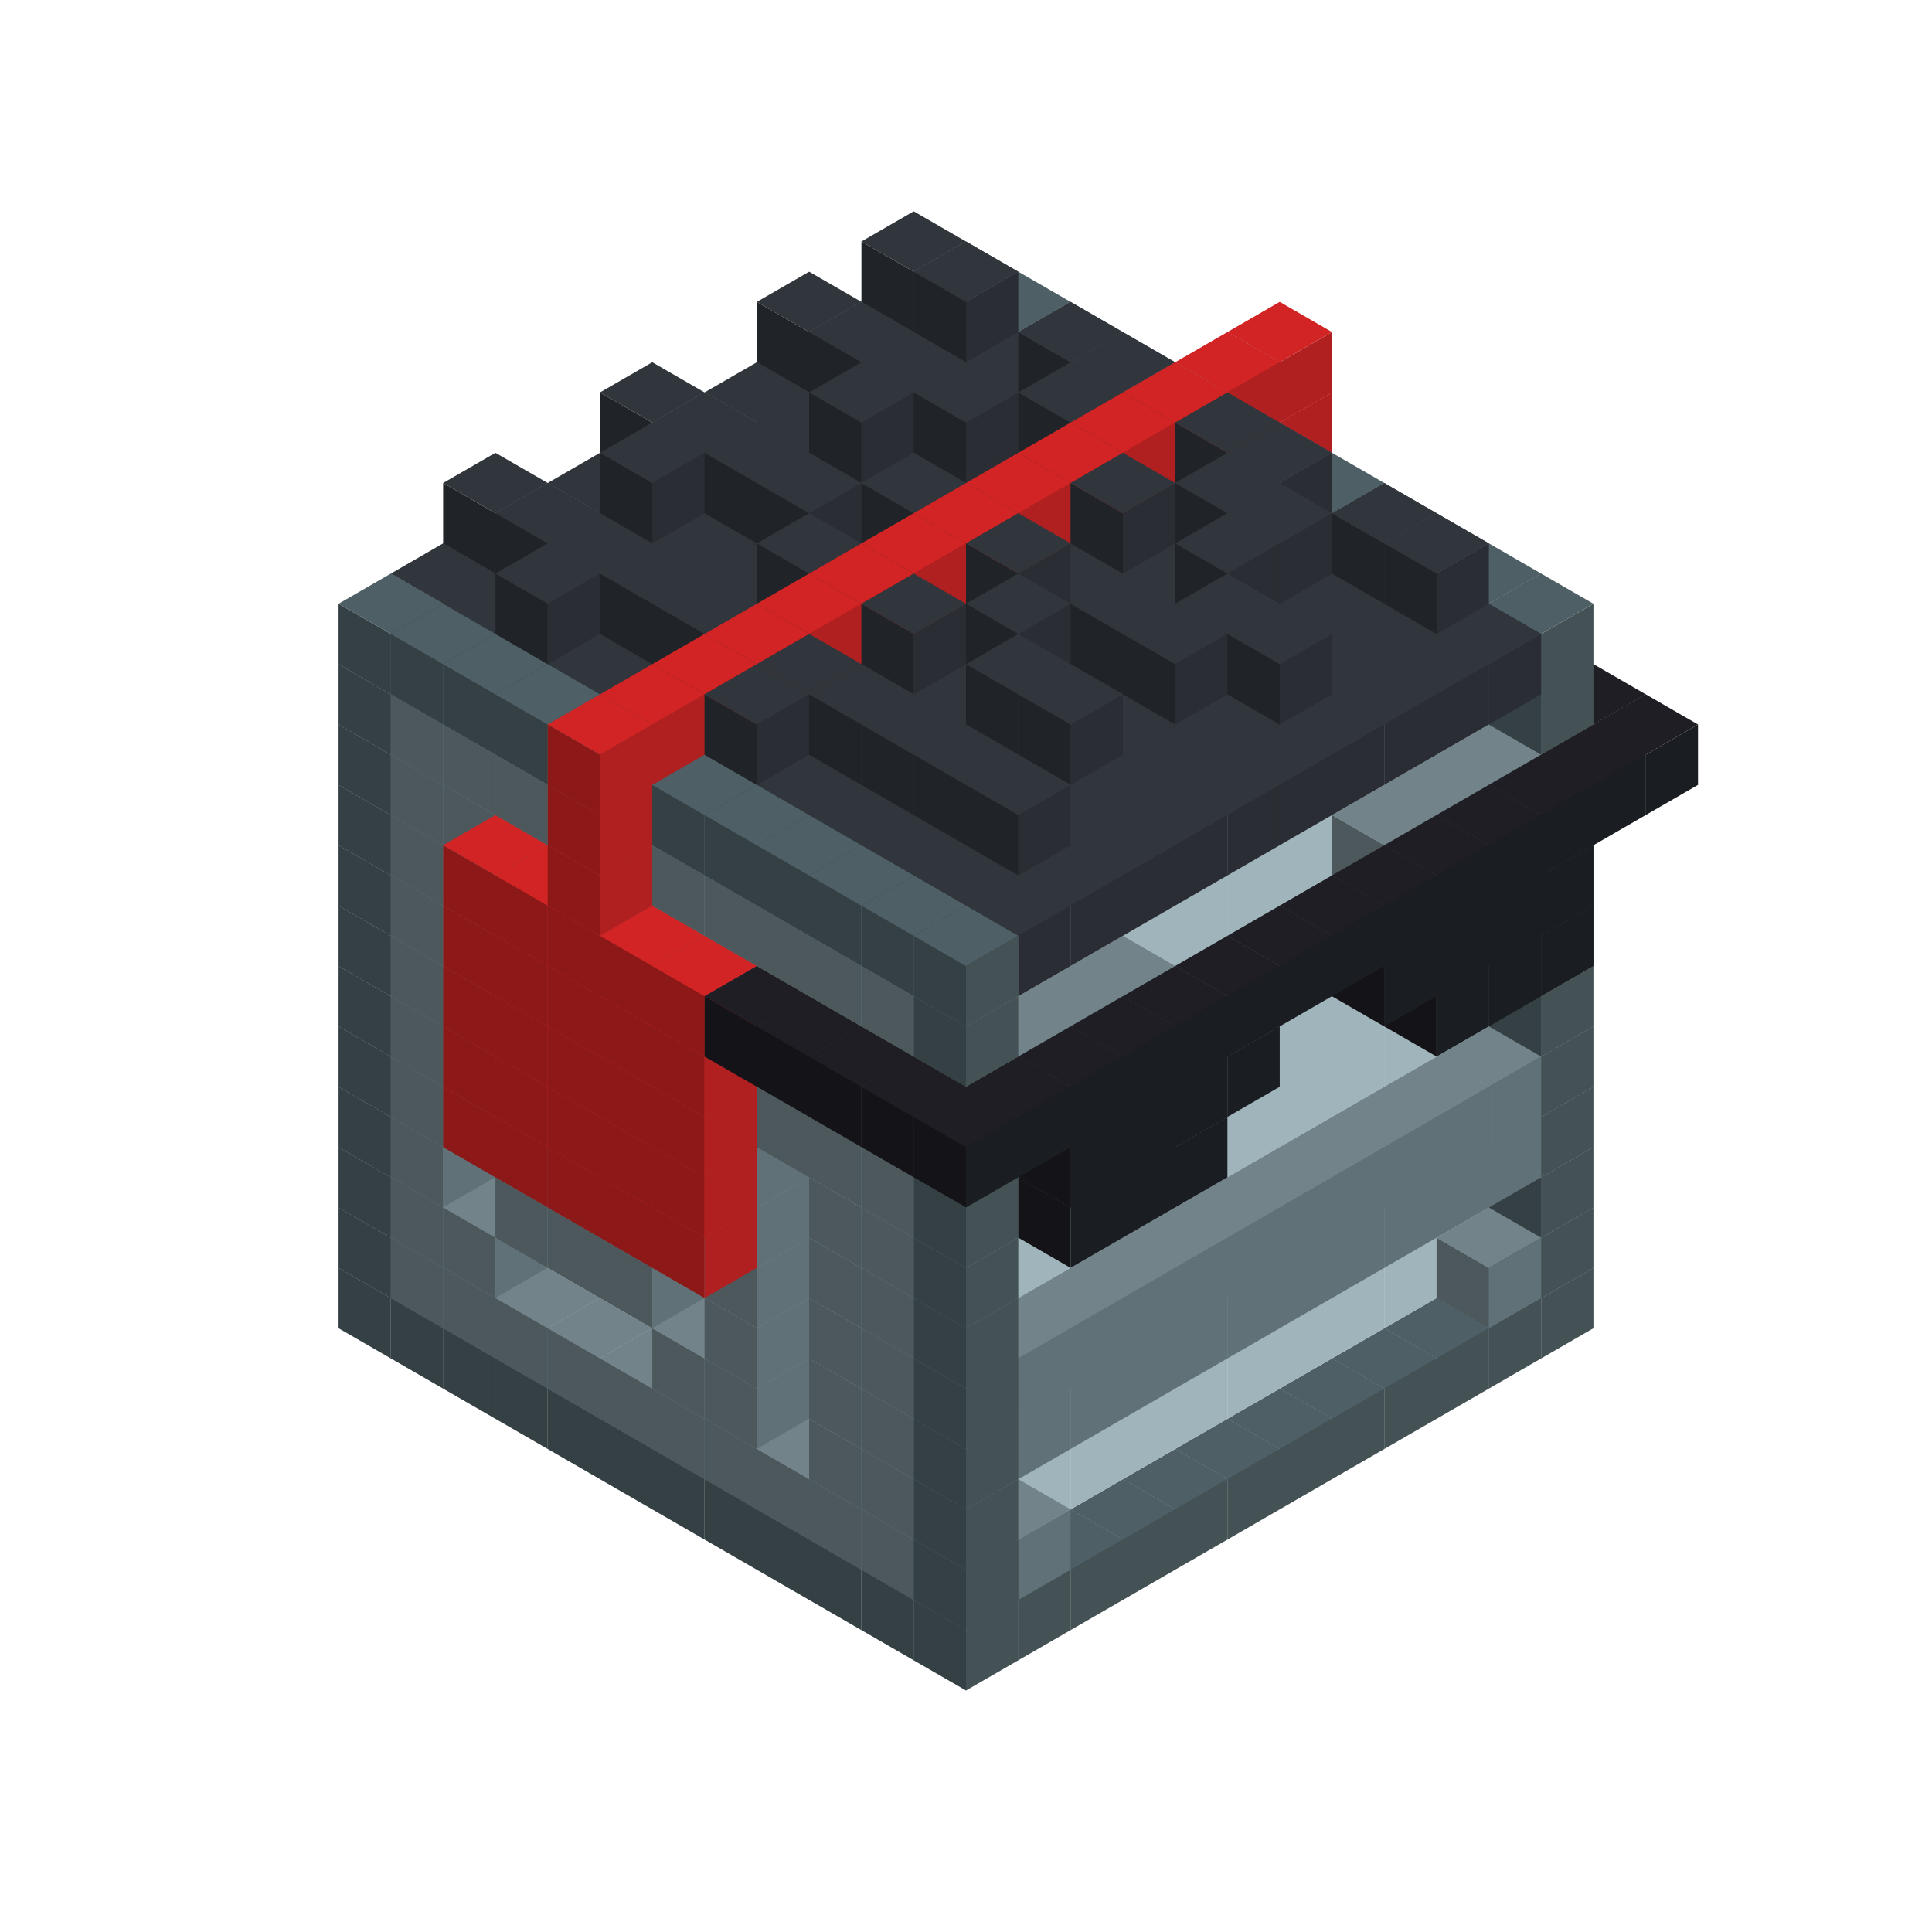 
<svg width='600' height='600' viewBox='4436371 5550000 3200000 3200000' xmlns='http://www.w3.org/2000/svg' xmlns:xlink='http://www.w3.org/1999/xlink'>
<use xlink:href='#v-0x00000091-4' transform='translate(983738,3600000)'/>
<use xlink:href='#v-0x00000091-4' transform='translate(1070341,3650000)'/>
<use xlink:href='#v-0x00000091-4' transform='translate(1156944,3700000)'/>
<use xlink:href='#v-0x00000091-4' transform='translate(1243547,3750000)'/>
<use xlink:href='#v-0x00000091-4' transform='translate(1330150,3800000)'/>
<use xlink:href='#v-0x00000091-4' transform='translate(1416753,3850000)'/>
<use xlink:href='#v-0x00000091-4' transform='translate(1503356,3900000)'/>
<use xlink:href='#v-0x00000091-4' transform='translate(1589959,3950000)'/>
<use xlink:href='#v-0x00000091-4' transform='translate(1676562,4000000)'/>
<use xlink:href='#v-0x00000091-4' transform='translate(1763165,4050000)'/>
<use xlink:href='#v-0x00000091-4' transform='translate(1849768,4100000)'/>
<use xlink:href='#v-0x00000091-4' transform='translate(2889004,3600000)'/>
<use xlink:href='#v-0x00000091-4' transform='translate(2802401,3650000)'/>
<use xlink:href='#v-0x00000091-4' transform='translate(2715798,3700000)'/>
<use xlink:href='#v-0x00000091-4' transform='translate(2629195,3750000)'/>
<use xlink:href='#v-0x00000091-4' transform='translate(2542592,3800000)'/>
<use xlink:href='#v-0x00000091-4' transform='translate(2455989,3850000)'/>
<use xlink:href='#v-0x00000091-4' transform='translate(2369386,3900000)'/>
<use xlink:href='#v-0x00000091-4' transform='translate(2282783,3950000)'/>
<use xlink:href='#v-0x00000091-4' transform='translate(2196180,4000000)'/>
<use xlink:href='#v-0x00000091-4' transform='translate(2109577,4050000)'/>
<use xlink:href='#v-0x00000091-4' transform='translate(2022974,4100000)'/>
<use xlink:href='#v-0x00000091-4' transform='translate(1936371,4150000)'/>
<use xlink:href='#v-0x00000091-4' transform='translate(983738,3500000)'/>
<use xlink:href='#v-0x00000091-1' transform='translate(1070341,3550000)'/>
<use xlink:href='#v-0x00000091-1' transform='translate(1156944,3600000)'/>
<use xlink:href='#v-0x00000091-1' transform='translate(1243547,3650000)'/>
<use xlink:href='#v-0x00000091-1' transform='translate(1330150,3700000)'/>
<use xlink:href='#v-0x00000091-1' transform='translate(1416753,3750000)'/>
<use xlink:href='#v-0x00000091-1' transform='translate(1503356,3800000)'/>
<use xlink:href='#v-0x00000091-1' transform='translate(1589959,3850000)'/>
<use xlink:href='#v-0x00000091-1' transform='translate(1676562,3900000)'/>
<use xlink:href='#v-0x00000091-1' transform='translate(1763165,3950000)'/>
<use xlink:href='#v-0x00000091-2' transform='translate(2715798,3500000)'/>
<use xlink:href='#v-0x00000091-2' transform='translate(2629195,3550000)'/>
<use xlink:href='#v-0x00000091-2' transform='translate(2542592,3600000)'/>
<use xlink:href='#v-0x00000091-2' transform='translate(2455989,3650000)'/>
<use xlink:href='#v-0x00000091-2' transform='translate(2369386,3700000)'/>
<use xlink:href='#v-0x00000091-2' transform='translate(2282783,3750000)'/>
<use xlink:href='#v-0x00000091-2' transform='translate(2196180,3800000)'/>
<use xlink:href='#v-0x00000091-2' transform='translate(2109577,3850000)'/>
<use xlink:href='#v-0x00000091-2' transform='translate(2022974,3900000)'/>
<use xlink:href='#v-0x00000091-2' transform='translate(1936371,3950000)'/>
<use xlink:href='#v-0x00000091-1' transform='translate(1849768,4000000)'/>
<use xlink:href='#v-0x00000091-4' transform='translate(2889004,3500000)'/>
<use xlink:href='#v-0x00000091-1' transform='translate(2802401,3550000)'/>
<use xlink:href='#v-0x00000091-1' transform='translate(2022974,4000000)'/>
<use xlink:href='#v-0x00000091-4' transform='translate(1936371,4050000)'/>
<use xlink:href='#v-0x00000091-4' transform='translate(983738,3400000)'/>
<use xlink:href='#v-0x00000091-1' transform='translate(1070341,3450000)'/>
<use xlink:href='#v-0x00000091-2' transform='translate(1243547,3450000)'/>
<use xlink:href='#v-0x00000091-1' transform='translate(1156944,3500000)'/>
<use xlink:href='#v-0x00000091-2' transform='translate(1330150,3500000)'/>
<use xlink:href='#v-0x00000091-2' transform='translate(1416753,3550000)'/>
<use xlink:href='#v-0x00000091-2' transform='translate(1503356,3600000)'/>
<use xlink:href='#v-0x00000091-2' transform='translate(1589959,3650000)'/>
<use xlink:href='#v-0x00000091-1' transform='translate(1503356,3700000)'/>
<use xlink:href='#v-0x00000091-2' transform='translate(1676562,3700000)'/>
<use xlink:href='#v-0x00000091-1' transform='translate(1589959,3750000)'/>
<use xlink:href='#v-0x00000091-2' transform='translate(1763165,3750000)'/>
<use xlink:href='#v-0x00000091-2' transform='translate(1849768,3800000)'/>
<use xlink:href='#v-0x00000091-1' transform='translate(1763165,3850000)'/>
<use xlink:href='#v-0x00000091-2' transform='translate(2715798,3400000)'/>
<use xlink:href='#v-0x00000091-2' transform='translate(2629195,3450000)'/>
<use xlink:href='#v-0x00000091-2' transform='translate(2542592,3500000)'/>
<use xlink:href='#v-0x00000091-2' transform='translate(2455989,3550000)'/>
<use xlink:href='#v-0x00000091-2' transform='translate(2369386,3600000)'/>
<use xlink:href='#v-0x00000091-2' transform='translate(2282783,3650000)'/>
<use xlink:href='#v-0x00000091-2' transform='translate(2196180,3700000)'/>
<use xlink:href='#v-0x00000091-2' transform='translate(2109577,3750000)'/>
<use xlink:href='#v-0x00000091-2' transform='translate(2022974,3800000)'/>
<use xlink:href='#v-0x00000091-2' transform='translate(1936371,3850000)'/>
<use xlink:href='#v-0x00000091-1' transform='translate(1849768,3900000)'/>
<use xlink:href='#v-0x00000091-4' transform='translate(2889004,3400000)'/>
<use xlink:href='#v-0x00000091-4' transform='translate(1936371,3950000)'/>
<use xlink:href='#v-0x00000091-4' transform='translate(983738,3300000)'/>
<use xlink:href='#v-0x00000091-1' transform='translate(1070341,3350000)'/>
<use xlink:href='#v-0x00000091-2' transform='translate(1243547,3350000)'/>
<use xlink:href='#v-0x00000091-2' transform='translate(1330150,3400000)'/>
<use xlink:href='#v-0x00000091-1' transform='translate(1243547,3450000)'/>
<use xlink:href='#v-0x00000091-2' transform='translate(1416753,3450000)'/>
<use xlink:href='#v-0x00000091-1' transform='translate(1330150,3500000)'/>
<use xlink:href='#v-0x00000091-2' transform='translate(1503356,3500000)'/>
<use xlink:href='#v-0x00000091-1' transform='translate(1416753,3550000)'/>
<use xlink:href='#v-0x00000091-2' transform='translate(1589959,3550000)'/>
<use xlink:href='#v-0x00000091-2' transform='translate(1676562,3600000)'/>
<use xlink:href='#v-0x00000091-1' transform='translate(1589959,3650000)'/>
<use xlink:href='#v-0x00000091-2' transform='translate(1763165,3650000)'/>
<use xlink:href='#v-0x00000091-2' transform='translate(1849768,3700000)'/>
<use xlink:href='#v-0x00000091-1' transform='translate(1763165,3750000)'/>
<use xlink:href='#v-0x00000091-2' transform='translate(2715798,3300000)'/>
<use xlink:href='#v-0x00000091-2' transform='translate(2629195,3350000)'/>
<use xlink:href='#v-0x00000091-2' transform='translate(2542592,3400000)'/>
<use xlink:href='#v-0x00000091-2' transform='translate(2455989,3450000)'/>
<use xlink:href='#v-0x00000091-2' transform='translate(2369386,3500000)'/>
<use xlink:href='#v-0x00000091-2' transform='translate(2282783,3550000)'/>
<use xlink:href='#v-0x00000091-2' transform='translate(2196180,3600000)'/>
<use xlink:href='#v-0x00000091-2' transform='translate(2109577,3650000)'/>
<use xlink:href='#v-0x00000091-2' transform='translate(2022974,3700000)'/>
<use xlink:href='#v-0x00000091-2' transform='translate(1936371,3750000)'/>
<use xlink:href='#v-0x00000091-1' transform='translate(1849768,3800000)'/>
<use xlink:href='#v-0x00000091-4' transform='translate(2889004,3300000)'/>
<use xlink:href='#v-0x00000091-1' transform='translate(2802401,3350000)'/>
<use xlink:href='#v-0x00000091-1' transform='translate(2715798,3400000)'/>
<use xlink:href='#v-0x00000091-1' transform='translate(2629195,3450000)'/>
<use xlink:href='#v-0x00000091-1' transform='translate(2542592,3500000)'/>
<use xlink:href='#v-0x00000091-1' transform='translate(2455989,3550000)'/>
<use xlink:href='#v-0x00000091-1' transform='translate(2369386,3600000)'/>
<use xlink:href='#v-0x00000091-1' transform='translate(2282783,3650000)'/>
<use xlink:href='#v-0x00000091-1' transform='translate(2196180,3700000)'/>
<use xlink:href='#v-0x00000091-1' transform='translate(2109577,3750000)'/>
<use xlink:href='#v-0x00000091-1' transform='translate(2022974,3800000)'/>
<use xlink:href='#v-0x00000091-4' transform='translate(1936371,3850000)'/>
<use xlink:href='#v-0x00000091-4' transform='translate(983738,3200000)'/>
<use xlink:href='#v-0x00000091-1' transform='translate(1070341,3250000)'/>
<use xlink:href='#v-0x00000091-2' transform='translate(1243547,3250000)'/>
<use xlink:href='#v-0x00000091-1' transform='translate(1156944,3300000)'/>
<use xlink:href='#v-0x00000091-2' transform='translate(1330150,3300000)'/>
<use xlink:href='#v-0x00000091-1' transform='translate(1243547,3350000)'/>
<use xlink:href='#v-0x00000091-2' transform='translate(1416753,3350000)'/>
<use xlink:href='#v-0x00000091-1' transform='translate(1330150,3400000)'/>
<use xlink:href='#v-0x00000091-2' transform='translate(1503356,3400000)'/>
<use xlink:href='#v-0x00000091-1' transform='translate(1416753,3450000)'/>
<use xlink:href='#v-0x00000091-2' transform='translate(1589959,3450000)'/>
<use xlink:href='#v-0x00000091-2' transform='translate(1676562,3500000)'/>
<use xlink:href='#v-0x00000091-1' transform='translate(1589959,3550000)'/>
<use xlink:href='#v-0x00000091-2' transform='translate(1763165,3550000)'/>
<use xlink:href='#v-0x00000091-2' transform='translate(1849768,3600000)'/>
<use xlink:href='#v-0x00000091-1' transform='translate(1763165,3650000)'/>
<use xlink:href='#v-0x00000091-2' transform='translate(2715798,3200000)'/>
<use xlink:href='#v-0x00000091-2' transform='translate(2629195,3250000)'/>
<use xlink:href='#v-0x00000091-2' transform='translate(2542592,3300000)'/>
<use xlink:href='#v-0x00000091-2' transform='translate(2455989,3350000)'/>
<use xlink:href='#v-0x00000091-2' transform='translate(2369386,3400000)'/>
<use xlink:href='#v-0x00000091-2' transform='translate(2282783,3450000)'/>
<use xlink:href='#v-0x00000091-2' transform='translate(2196180,3500000)'/>
<use xlink:href='#v-0x00000091-2' transform='translate(2109577,3550000)'/>
<use xlink:href='#v-0x00000091-2' transform='translate(2022974,3600000)'/>
<use xlink:href='#v-0x00000091-2' transform='translate(1936371,3650000)'/>
<use xlink:href='#v-0x00000091-1' transform='translate(1849768,3700000)'/>
<use xlink:href='#v-0x00000091-4' transform='translate(2889004,3200000)'/>
<use xlink:href='#v-0x00000091-1' transform='translate(2802401,3250000)'/>
<use xlink:href='#v-0x00000091-1' transform='translate(2715798,3300000)'/>
<use xlink:href='#v-0x00000091-1' transform='translate(2629195,3350000)'/>
<use xlink:href='#v-0x00000091-1' transform='translate(2542592,3400000)'/>
<use xlink:href='#v-0x00000091-1' transform='translate(2455989,3450000)'/>
<use xlink:href='#v-0x00000091-1' transform='translate(2369386,3500000)'/>
<use xlink:href='#v-0x00000091-1' transform='translate(2282783,3550000)'/>
<use xlink:href='#v-0x00000091-1' transform='translate(2196180,3600000)'/>
<use xlink:href='#v-0x00000091-1' transform='translate(2109577,3650000)'/>
<use xlink:href='#v-0x00000091-1' transform='translate(2022974,3700000)'/>
<use xlink:href='#v-0x00000091-4' transform='translate(1936371,3750000)'/>
<use xlink:href='#v-0x00000091-4' transform='translate(983738,3100000)'/>
<use xlink:href='#v-0x00000091-1' transform='translate(1070341,3150000)'/>
<use xlink:href='#v-0x00000091-2' transform='translate(1243547,3150000)'/>
<use xlink:href='#v-0x00000091-1' transform='translate(1156944,3200000)'/>
<use xlink:href='#v-0x00000091-7' transform='translate(2282783,2650000)'/>
<use xlink:href='#v-0x00000091-2' transform='translate(1330150,3200000)'/>
<use xlink:href='#v-0x00000091-1' transform='translate(1243547,3250000)'/>
<use xlink:href='#v-0x00000091-7' transform='translate(1156944,3300000)'/>
<use xlink:href='#v-0x00000091-7' transform='translate(2369386,2700000)'/>
<use xlink:href='#v-0x00000091-2' transform='translate(1416753,3250000)'/>
<use xlink:href='#v-0x00000091-7' transform='translate(1243547,3350000)'/>
<use xlink:href='#v-0x00000091-7' transform='translate(2455989,2750000)'/>
<use xlink:href='#v-0x00000091-2' transform='translate(1503356,3300000)'/>
<use xlink:href='#v-0x00000091-7' transform='translate(1330150,3400000)'/>
<use xlink:href='#v-0x00000091-7' transform='translate(2542592,2800000)'/>
<use xlink:href='#v-0x00000091-2' transform='translate(1589959,3350000)'/>
<use xlink:href='#v-0x00000091-1' transform='translate(1503356,3400000)'/>
<use xlink:href='#v-0x00000091-7' transform='translate(1416753,3450000)'/>
<use xlink:href='#v-0x00000091-7' transform='translate(2629195,2850000)'/>
<use xlink:href='#v-0x00000091-2' transform='translate(1676562,3400000)'/>
<use xlink:href='#v-0x00000091-1' transform='translate(1589959,3450000)'/>
<use xlink:href='#v-0x00000091-7' transform='translate(1503356,3500000)'/>
<use xlink:href='#v-0x00000091-2' transform='translate(1763165,3450000)'/>
<use xlink:href='#v-0x00000091-2' transform='translate(1849768,3500000)'/>
<use xlink:href='#v-0x00000091-1' transform='translate(1763165,3550000)'/>
<use xlink:href='#v-0x00000091-2' transform='translate(2715798,3100000)'/>
<use xlink:href='#v-0x00000091-2' transform='translate(2629195,3150000)'/>
<use xlink:href='#v-0x00000091-2' transform='translate(2542592,3200000)'/>
<use xlink:href='#v-0x00000091-2' transform='translate(2455989,3250000)'/>
<use xlink:href='#v-0x00000091-2' transform='translate(2369386,3300000)'/>
<use xlink:href='#v-0x00000091-2' transform='translate(2282783,3350000)'/>
<use xlink:href='#v-0x00000091-2' transform='translate(2196180,3400000)'/>
<use xlink:href='#v-0x00000091-2' transform='translate(2109577,3450000)'/>
<use xlink:href='#v-0x00000091-2' transform='translate(2022974,3500000)'/>
<use xlink:href='#v-0x00000091-2' transform='translate(1936371,3550000)'/>
<use xlink:href='#v-0x00000091-1' transform='translate(1849768,3600000)'/>
<use xlink:href='#v-0x00000091-4' transform='translate(2889004,3100000)'/>
<use xlink:href='#v-0x00000091-4' transform='translate(1936371,3650000)'/>
<use xlink:href='#v-0x00000091-4' transform='translate(983738,3000000)'/>
<use xlink:href='#v-0x00000091-1' transform='translate(1070341,3050000)'/>
<use xlink:href='#v-0x00000091-2' transform='translate(1243547,3050000)'/>
<use xlink:href='#v-0x00000091-1' transform='translate(1156944,3100000)'/>
<use xlink:href='#v-0x00000091-7' transform='translate(2282783,2550000)'/>
<use xlink:href='#v-0x00000091-2' transform='translate(1330150,3100000)'/>
<use xlink:href='#v-0x00000091-7' transform='translate(1156944,3200000)'/>
<use xlink:href='#v-0x00000091-7' transform='translate(2369386,2600000)'/>
<use xlink:href='#v-0x00000091-2' transform='translate(1416753,3150000)'/>
<use xlink:href='#v-0x00000091-7' transform='translate(1243547,3250000)'/>
<use xlink:href='#v-0x00000091-7' transform='translate(2455989,2650000)'/>
<use xlink:href='#v-0x00000091-2' transform='translate(1503356,3200000)'/>
<use xlink:href='#v-0x00000091-1' transform='translate(1416753,3250000)'/>
<use xlink:href='#v-0x00000091-7' transform='translate(1330150,3300000)'/>
<use xlink:href='#v-0x00000091-7' transform='translate(2542592,2700000)'/>
<use xlink:href='#v-0x00000091-2' transform='translate(1589959,3250000)'/>
<use xlink:href='#v-0x00000091-1' transform='translate(1503356,3300000)'/>
<use xlink:href='#v-0x00000091-7' transform='translate(1416753,3350000)'/>
<use xlink:href='#v-0x00000091-7' transform='translate(2629195,2750000)'/>
<use xlink:href='#v-0x00000091-2' transform='translate(1676562,3300000)'/>
<use xlink:href='#v-0x00000091-1' transform='translate(1589959,3350000)'/>
<use xlink:href='#v-0x00000091-7' transform='translate(1503356,3400000)'/>
<use xlink:href='#v-0x00000091-2' transform='translate(1763165,3350000)'/>
<use xlink:href='#v-0x00000091-2' transform='translate(1849768,3400000)'/>
<use xlink:href='#v-0x00000091-1' transform='translate(1763165,3450000)'/>
<use xlink:href='#v-0x00000091-2' transform='translate(2715798,3000000)'/>
<use xlink:href='#v-0x00000091-2' transform='translate(2629195,3050000)'/>
<use xlink:href='#v-0x00000091-2' transform='translate(2542592,3100000)'/>
<use xlink:href='#v-0x00000091-2' transform='translate(2455989,3150000)'/>
<use xlink:href='#v-0x00000091-2' transform='translate(2369386,3200000)'/>
<use xlink:href='#v-0x00000091-2' transform='translate(2282783,3250000)'/>
<use xlink:href='#v-0x00000091-2' transform='translate(2196180,3300000)'/>
<use xlink:href='#v-0x00000091-2' transform='translate(2109577,3350000)'/>
<use xlink:href='#v-0x00000091-2' transform='translate(2022974,3400000)'/>
<use xlink:href='#v-0x00000091-2' transform='translate(1936371,3450000)'/>
<use xlink:href='#v-0x00000091-1' transform='translate(1849768,3500000)'/>
<use xlink:href='#v-0x00000091-4' transform='translate(2889004,3000000)'/>
<use xlink:href='#v-0x00000091-4' transform='translate(1936371,3550000)'/>
<use xlink:href='#v-0x00000091-4' transform='translate(983738,2900000)'/>
<use xlink:href='#v-0x00000091-1' transform='translate(1070341,2950000)'/>
<use xlink:href='#v-0x00000091-2' transform='translate(1243547,2950000)'/>
<use xlink:href='#v-0x00000091-7' transform='translate(2282783,2450000)'/>
<use xlink:href='#v-0x00000091-2' transform='translate(1330150,3000000)'/>
<use xlink:href='#v-0x00000091-1' transform='translate(1243547,3050000)'/>
<use xlink:href='#v-0x00000091-7' transform='translate(1156944,3100000)'/>
<use xlink:href='#v-0x00000091-7' transform='translate(2369386,2500000)'/>
<use xlink:href='#v-0x00000091-2' transform='translate(1416753,3050000)'/>
<use xlink:href='#v-0x00000091-1' transform='translate(1330150,3100000)'/>
<use xlink:href='#v-0x00000091-7' transform='translate(1243547,3150000)'/>
<use xlink:href='#v-0x00000091-7' transform='translate(2455989,2550000)'/>
<use xlink:href='#v-0x00000091-2' transform='translate(1503356,3100000)'/>
<use xlink:href='#v-0x00000091-1' transform='translate(1416753,3150000)'/>
<use xlink:href='#v-0x00000091-7' transform='translate(1330150,3200000)'/>
<use xlink:href='#v-0x00000091-7' transform='translate(2542592,2600000)'/>
<use xlink:href='#v-0x00000091-2' transform='translate(1589959,3150000)'/>
<use xlink:href='#v-0x00000091-1' transform='translate(1503356,3200000)'/>
<use xlink:href='#v-0x00000091-7' transform='translate(1416753,3250000)'/>
<use xlink:href='#v-0x00000091-7' transform='translate(2629195,2650000)'/>
<use xlink:href='#v-0x00000091-2' transform='translate(1676562,3200000)'/>
<use xlink:href='#v-0x00000091-1' transform='translate(1589959,3250000)'/>
<use xlink:href='#v-0x00000091-7' transform='translate(1503356,3300000)'/>
<use xlink:href='#v-0x00000091-2' transform='translate(1763165,3250000)'/>
<use xlink:href='#v-0x00000091-1' transform='translate(1676562,3300000)'/>
<use xlink:href='#v-0x00000091-2' transform='translate(1849768,3300000)'/>
<use xlink:href='#v-0x00000091-1' transform='translate(1763165,3350000)'/>
<use xlink:href='#v-0x00000091-2' transform='translate(2715798,2900000)'/>
<use xlink:href='#v-0x00000091-2' transform='translate(2629195,2950000)'/>
<use xlink:href='#v-0x00000091-2' transform='translate(2542592,3000000)'/>
<use xlink:href='#v-0x00000091-2' transform='translate(2455989,3050000)'/>
<use xlink:href='#v-0x00000091-2' transform='translate(2369386,3100000)'/>
<use xlink:href='#v-0x00000091-2' transform='translate(2282783,3150000)'/>
<use xlink:href='#v-0x00000091-2' transform='translate(2196180,3200000)'/>
<use xlink:href='#v-0x00000091-2' transform='translate(2109577,3250000)'/>
<use xlink:href='#v-0x00000091-2' transform='translate(2022974,3300000)'/>
<use xlink:href='#v-0x00000091-2' transform='translate(1936371,3350000)'/>
<use xlink:href='#v-0x00000091-1' transform='translate(1849768,3400000)'/>
<use xlink:href='#v-0x00000091-4' transform='translate(2889004,2900000)'/>
<use xlink:href='#v-0x00000091-1' transform='translate(2802401,2950000)'/>
<use xlink:href='#v-0x00000091-1' transform='translate(2715798,3000000)'/>
<use xlink:href='#v-0x00000091-1' transform='translate(2629195,3050000)'/>
<use xlink:href='#v-0x00000091-1' transform='translate(2196180,3300000)'/>
<use xlink:href='#v-0x00000091-1' transform='translate(2109577,3350000)'/>
<use xlink:href='#v-0x00000091-1' transform='translate(2022974,3400000)'/>
<use xlink:href='#v-0x00000091-4' transform='translate(1936371,3450000)'/>
<use xlink:href='#v-0x00000091-5' transform='translate(2889004,3000000)'/>
<use xlink:href='#v-0x00000091-5' transform='translate(2802401,3050000)'/>
<use xlink:href='#v-0x00000091-5' transform='translate(2715798,3100000)'/>
<use xlink:href='#v-0x00000091-5' transform='translate(2282783,3350000)'/>
<use xlink:href='#v-0x00000091-5' transform='translate(2196180,3400000)'/>
<use xlink:href='#v-0x00000091-5' transform='translate(2109577,3450000)'/>
<use xlink:href='#v-0x00000091-4' transform='translate(983738,2800000)'/>
<use xlink:href='#v-0x00000091-1' transform='translate(1070341,2850000)'/>
<use xlink:href='#v-0x00000091-2' transform='translate(1243547,2850000)'/>
<use xlink:href='#v-0x00000091-7' transform='translate(2282783,2350000)'/>
<use xlink:href='#v-0x00000091-2' transform='translate(1330150,2900000)'/>
<use xlink:href='#v-0x00000091-1' transform='translate(1243547,2950000)'/>
<use xlink:href='#v-0x00000091-7' transform='translate(1156944,3000000)'/>
<use xlink:href='#v-0x00000091-7' transform='translate(2369386,2400000)'/>
<use xlink:href='#v-0x00000091-2' transform='translate(1416753,2950000)'/>
<use xlink:href='#v-0x00000091-1' transform='translate(1330150,3000000)'/>
<use xlink:href='#v-0x00000091-7' transform='translate(1243547,3050000)'/>
<use xlink:href='#v-0x00000091-7' transform='translate(2455989,2450000)'/>
<use xlink:href='#v-0x00000091-2' transform='translate(1503356,3000000)'/>
<use xlink:href='#v-0x00000091-1' transform='translate(1416753,3050000)'/>
<use xlink:href='#v-0x00000091-7' transform='translate(1330150,3100000)'/>
<use xlink:href='#v-0x00000091-7' transform='translate(2542592,2500000)'/>
<use xlink:href='#v-0x00000091-2' transform='translate(1589959,3050000)'/>
<use xlink:href='#v-0x00000091-7' transform='translate(1416753,3150000)'/>
<use xlink:href='#v-0x00000091-7' transform='translate(2629195,2550000)'/>
<use xlink:href='#v-0x00000091-2' transform='translate(1676562,3100000)'/>
<use xlink:href='#v-0x00000091-1' transform='translate(1589959,3150000)'/>
<use xlink:href='#v-0x00000091-7' transform='translate(1503356,3200000)'/>
<use xlink:href='#v-0x00000091-2' transform='translate(1763165,3150000)'/>
<use xlink:href='#v-0x00000091-2' transform='translate(1849768,3200000)'/>
<use xlink:href='#v-0x00000091-1' transform='translate(1763165,3250000)'/>
<use xlink:href='#v-0x00000091-2' transform='translate(2715798,2800000)'/>
<use xlink:href='#v-0x00000091-2' transform='translate(2629195,2850000)'/>
<use xlink:href='#v-0x00000091-2' transform='translate(2542592,2900000)'/>
<use xlink:href='#v-0x00000091-2' transform='translate(2455989,2950000)'/>
<use xlink:href='#v-0x00000091-2' transform='translate(2369386,3000000)'/>
<use xlink:href='#v-0x00000091-2' transform='translate(2282783,3050000)'/>
<use xlink:href='#v-0x00000091-2' transform='translate(2196180,3100000)'/>
<use xlink:href='#v-0x00000091-2' transform='translate(2109577,3150000)'/>
<use xlink:href='#v-0x00000091-2' transform='translate(2022974,3200000)'/>
<use xlink:href='#v-0x00000091-2' transform='translate(1936371,3250000)'/>
<use xlink:href='#v-0x00000091-1' transform='translate(1849768,3300000)'/>
<use xlink:href='#v-0x00000091-4' transform='translate(2889004,2800000)'/>
<use xlink:href='#v-0x00000091-1' transform='translate(2802401,2850000)'/>
<use xlink:href='#v-0x00000091-3' transform='translate(2715798,2900000)'/>
<use xlink:href='#v-0x00000091-3' transform='translate(2629195,2950000)'/>
<use xlink:href='#v-0x00000091-1' transform='translate(2542592,3000000)'/>
<use xlink:href='#v-0x00000091-1' transform='translate(2282783,3150000)'/>
<use xlink:href='#v-0x00000091-3' transform='translate(2196180,3200000)'/>
<use xlink:href='#v-0x00000091-3' transform='translate(2109577,3250000)'/>
<use xlink:href='#v-0x00000091-1' transform='translate(2022974,3300000)'/>
<use xlink:href='#v-0x00000091-4' transform='translate(1936371,3350000)'/>
<use xlink:href='#v-0x00000091-5' transform='translate(2889004,2900000)'/>
<use xlink:href='#v-0x00000091-5' transform='translate(2802401,2950000)'/>
<use xlink:href='#v-0x00000091-5' transform='translate(2715798,3000000)'/>
<use xlink:href='#v-0x00000091-5' transform='translate(2629195,3050000)'/>
<use xlink:href='#v-0x00000091-5' transform='translate(2369386,3200000)'/>
<use xlink:href='#v-0x00000091-5' transform='translate(2282783,3250000)'/>
<use xlink:href='#v-0x00000091-5' transform='translate(2196180,3300000)'/>
<use xlink:href='#v-0x00000091-5' transform='translate(2109577,3350000)'/>
<use xlink:href='#v-0x00000091-4' transform='translate(983738,2700000)'/>
<use xlink:href='#v-0x00000091-1' transform='translate(1070341,2750000)'/>
<use xlink:href='#v-0x00000091-2' transform='translate(1243547,2750000)'/>
<use xlink:href='#v-0x00000091-1' transform='translate(1156944,2800000)'/>
<use xlink:href='#v-0x00000091-7' transform='translate(2282783,2250000)'/>
<use xlink:href='#v-0x00000091-2' transform='translate(1330150,2800000)'/>
<use xlink:href='#v-0x00000091-7' transform='translate(1156944,2900000)'/>
<use xlink:href='#v-0x00000091-7' transform='translate(2369386,2300000)'/>
<use xlink:href='#v-0x00000091-2' transform='translate(1416753,2850000)'/>
<use xlink:href='#v-0x00000091-7' transform='translate(1243547,2950000)'/>
<use xlink:href='#v-0x00000091-7' transform='translate(2455989,2350000)'/>
<use xlink:href='#v-0x00000091-2' transform='translate(1503356,2900000)'/>
<use xlink:href='#v-0x00000091-7' transform='translate(1330150,3000000)'/>
<use xlink:href='#v-0x00000091-7' transform='translate(2542592,2400000)'/>
<use xlink:href='#v-0x00000091-2' transform='translate(1589959,2950000)'/>
<use xlink:href='#v-0x00000091-1' transform='translate(1503356,3000000)'/>
<use xlink:href='#v-0x00000091-7' transform='translate(1416753,3050000)'/>
<use xlink:href='#v-0x00000091-7' transform='translate(2629195,2450000)'/>
<use xlink:href='#v-0x00000091-2' transform='translate(1676562,3000000)'/>
<use xlink:href='#v-0x00000091-1' transform='translate(1589959,3050000)'/>
<use xlink:href='#v-0x00000091-7' transform='translate(1503356,3100000)'/>
<use xlink:href='#v-0x00000091-5' transform='translate(2715798,2500000)'/>
<use xlink:href='#v-0x00000091-2' transform='translate(1763165,3050000)'/>
<use xlink:href='#v-0x00000091-1' transform='translate(1676562,3100000)'/>
<use xlink:href='#v-0x00000091-5' transform='translate(1589959,3150000)'/>
<use xlink:href='#v-0x00000091-5' transform='translate(2802401,2550000)'/>
<use xlink:href='#v-0x00000091-2' transform='translate(1849768,3100000)'/>
<use xlink:href='#v-0x00000091-1' transform='translate(1763165,3150000)'/>
<use xlink:href='#v-0x00000091-5' transform='translate(1676562,3200000)'/>
<use xlink:href='#v-0x00000091-5' transform='translate(2889004,2600000)'/>
<use xlink:href='#v-0x00000091-2' transform='translate(2715798,2700000)'/>
<use xlink:href='#v-0x00000091-2' transform='translate(2629195,2750000)'/>
<use xlink:href='#v-0x00000091-2' transform='translate(2542592,2800000)'/>
<use xlink:href='#v-0x00000091-2' transform='translate(2455989,2850000)'/>
<use xlink:href='#v-0x00000091-2' transform='translate(2369386,2900000)'/>
<use xlink:href='#v-0x00000091-2' transform='translate(2282783,2950000)'/>
<use xlink:href='#v-0x00000091-2' transform='translate(2196180,3000000)'/>
<use xlink:href='#v-0x00000091-2' transform='translate(2109577,3050000)'/>
<use xlink:href='#v-0x00000091-2' transform='translate(2022974,3100000)'/>
<use xlink:href='#v-0x00000091-2' transform='translate(1936371,3150000)'/>
<use xlink:href='#v-0x00000091-1' transform='translate(1849768,3200000)'/>
<use xlink:href='#v-0x00000091-5' transform='translate(1763165,3250000)'/>
<use xlink:href='#v-0x00000091-5' transform='translate(2975607,2650000)'/>
<use xlink:href='#v-0x00000091-4' transform='translate(2889004,2700000)'/>
<use xlink:href='#v-0x00000091-1' transform='translate(2802401,2750000)'/>
<use xlink:href='#v-0x00000091-1' transform='translate(2715798,2800000)'/>
<use xlink:href='#v-0x00000091-1' transform='translate(2629195,2850000)'/>
<use xlink:href='#v-0x00000091-1' transform='translate(2196180,3100000)'/>
<use xlink:href='#v-0x00000091-1' transform='translate(2109577,3150000)'/>
<use xlink:href='#v-0x00000091-1' transform='translate(2022974,3200000)'/>
<use xlink:href='#v-0x00000091-4' transform='translate(1936371,3250000)'/>
<use xlink:href='#v-0x00000091-5' transform='translate(1849768,3300000)'/>
<use xlink:href='#v-0x00000091-5' transform='translate(3062210,2700000)'/>
<use xlink:href='#v-0x00000091-5' transform='translate(2975607,2750000)'/>
<use xlink:href='#v-0x00000091-5' transform='translate(2889004,2800000)'/>
<use xlink:href='#v-0x00000091-5' transform='translate(2802401,2850000)'/>
<use xlink:href='#v-0x00000091-5' transform='translate(2715798,2900000)'/>
<use xlink:href='#v-0x00000091-5' transform='translate(2629195,2950000)'/>
<use xlink:href='#v-0x00000091-5' transform='translate(2542592,3000000)'/>
<use xlink:href='#v-0x00000091-5' transform='translate(2455989,3050000)'/>
<use xlink:href='#v-0x00000091-5' transform='translate(2369386,3100000)'/>
<use xlink:href='#v-0x00000091-5' transform='translate(2282783,3150000)'/>
<use xlink:href='#v-0x00000091-5' transform='translate(2196180,3200000)'/>
<use xlink:href='#v-0x00000091-5' transform='translate(2109577,3250000)'/>
<use xlink:href='#v-0x00000091-5' transform='translate(2022974,3300000)'/>
<use xlink:href='#v-0x00000091-5' transform='translate(1936371,3350000)'/>
<use xlink:href='#v-0x00000091-4' transform='translate(983738,2600000)'/>
<use xlink:href='#v-0x00000091-1' transform='translate(1070341,2650000)'/>
<use xlink:href='#v-0x00000091-1' transform='translate(1156944,2700000)'/>
<use xlink:href='#v-0x00000091-1' transform='translate(1243547,2750000)'/>
<use xlink:href='#v-0x00000091-1' transform='translate(1330150,2800000)'/>
<use xlink:href='#v-0x00000091-7' transform='translate(2455989,2250000)'/>
<use xlink:href='#v-0x00000091-1' transform='translate(1416753,2850000)'/>
<use xlink:href='#v-0x00000091-7' transform='translate(1330150,2900000)'/>
<use xlink:href='#v-0x00000091-1' transform='translate(1503356,2900000)'/>
<use xlink:href='#v-0x00000091-1' transform='translate(1589959,2950000)'/>
<use xlink:href='#v-0x00000091-1' transform='translate(1676562,3000000)'/>
<use xlink:href='#v-0x00000091-1' transform='translate(1763165,3050000)'/>
<use xlink:href='#v-0x00000091-2' transform='translate(2715798,2600000)'/>
<use xlink:href='#v-0x00000091-2' transform='translate(2629195,2650000)'/>
<use xlink:href='#v-0x00000091-2' transform='translate(2542592,2700000)'/>
<use xlink:href='#v-0x00000091-2' transform='translate(2455989,2750000)'/>
<use xlink:href='#v-0x00000091-2' transform='translate(2369386,2800000)'/>
<use xlink:href='#v-0x00000091-2' transform='translate(2282783,2850000)'/>
<use xlink:href='#v-0x00000091-2' transform='translate(2196180,2900000)'/>
<use xlink:href='#v-0x00000091-2' transform='translate(2109577,2950000)'/>
<use xlink:href='#v-0x00000091-2' transform='translate(2022974,3000000)'/>
<use xlink:href='#v-0x00000091-2' transform='translate(1936371,3050000)'/>
<use xlink:href='#v-0x00000091-1' transform='translate(1849768,3100000)'/>
<use xlink:href='#v-0x00000091-4' transform='translate(2889004,2600000)'/>
<use xlink:href='#v-0x00000091-4' transform='translate(1936371,3150000)'/>
<use xlink:href='#v-0x00000091-4' transform='translate(1936371,1950000)'/>
<use xlink:href='#v-0x00000091-6' transform='translate(1849768,2000000)'/>
<use xlink:href='#v-0x00000091-6' transform='translate(1763165,2050000)'/>
<use xlink:href='#v-0x00000091-6' transform='translate(1676562,2100000)'/>
<use xlink:href='#v-0x00000091-6' transform='translate(1589959,2150000)'/>
<use xlink:href='#v-0x00000091-6' transform='translate(1503356,2200000)'/>
<use xlink:href='#v-0x00000091-6' transform='translate(1416753,2250000)'/>
<use xlink:href='#v-0x00000091-6' transform='translate(1330150,2300000)'/>
<use xlink:href='#v-0x00000091-6' transform='translate(1243547,2350000)'/>
<use xlink:href='#v-0x00000091-6' transform='translate(1156944,2400000)'/>
<use xlink:href='#v-0x00000091-6' transform='translate(1070341,2450000)'/>
<use xlink:href='#v-0x00000091-4' transform='translate(983738,2500000)'/>
<use xlink:href='#v-0x00000091-4' transform='translate(2022974,2000000)'/>
<use xlink:href='#v-0x00000091-6' transform='translate(1936371,2050000)'/>
<use xlink:href='#v-0x00000091-6' transform='translate(1849768,2100000)'/>
<use xlink:href='#v-0x00000091-6' transform='translate(1763165,2150000)'/>
<use xlink:href='#v-0x00000091-6' transform='translate(1676562,2200000)'/>
<use xlink:href='#v-0x00000091-6' transform='translate(1589959,2250000)'/>
<use xlink:href='#v-0x00000091-6' transform='translate(1503356,2300000)'/>
<use xlink:href='#v-0x00000091-6' transform='translate(1416753,2350000)'/>
<use xlink:href='#v-0x00000091-6' transform='translate(1330150,2400000)'/>
<use xlink:href='#v-0x00000091-6' transform='translate(1243547,2450000)'/>
<use xlink:href='#v-0x00000091-6' transform='translate(1156944,2500000)'/>
<use xlink:href='#v-0x00000091-4' transform='translate(1070341,2550000)'/>
<use xlink:href='#v-0x00000091-4' transform='translate(2109577,2050000)'/>
<use xlink:href='#v-0x00000091-6' transform='translate(2022974,2100000)'/>
<use xlink:href='#v-0x00000091-6' transform='translate(1936371,2150000)'/>
<use xlink:href='#v-0x00000091-6' transform='translate(1849768,2200000)'/>
<use xlink:href='#v-0x00000091-6' transform='translate(1763165,2250000)'/>
<use xlink:href='#v-0x00000091-6' transform='translate(1676562,2300000)'/>
<use xlink:href='#v-0x00000091-6' transform='translate(1589959,2350000)'/>
<use xlink:href='#v-0x00000091-6' transform='translate(1503356,2400000)'/>
<use xlink:href='#v-0x00000091-6' transform='translate(1416753,2450000)'/>
<use xlink:href='#v-0x00000091-6' transform='translate(1330150,2500000)'/>
<use xlink:href='#v-0x00000091-6' transform='translate(1243547,2550000)'/>
<use xlink:href='#v-0x00000091-4' transform='translate(1156944,2600000)'/>
<use xlink:href='#v-0x00000091-4' transform='translate(2196180,2100000)'/>
<use xlink:href='#v-0x00000091-6' transform='translate(2109577,2150000)'/>
<use xlink:href='#v-0x00000091-6' transform='translate(2022974,2200000)'/>
<use xlink:href='#v-0x00000091-6' transform='translate(1936371,2250000)'/>
<use xlink:href='#v-0x00000091-6' transform='translate(1849768,2300000)'/>
<use xlink:href='#v-0x00000091-6' transform='translate(1763165,2350000)'/>
<use xlink:href='#v-0x00000091-6' transform='translate(1676562,2400000)'/>
<use xlink:href='#v-0x00000091-6' transform='translate(1589959,2450000)'/>
<use xlink:href='#v-0x00000091-6' transform='translate(1503356,2500000)'/>
<use xlink:href='#v-0x00000091-6' transform='translate(1416753,2550000)'/>
<use xlink:href='#v-0x00000091-6' transform='translate(1330150,2600000)'/>
<use xlink:href='#v-0x00000091-4' transform='translate(1243547,2650000)'/>
<use xlink:href='#v-0x00000091-4' transform='translate(2282783,2150000)'/>
<use xlink:href='#v-0x00000091-6' transform='translate(2196180,2200000)'/>
<use xlink:href='#v-0x00000091-6' transform='translate(2109577,2250000)'/>
<use xlink:href='#v-0x00000091-6' transform='translate(2022974,2300000)'/>
<use xlink:href='#v-0x00000091-6' transform='translate(1936371,2350000)'/>
<use xlink:href='#v-0x00000091-6' transform='translate(1849768,2400000)'/>
<use xlink:href='#v-0x00000091-6' transform='translate(1763165,2450000)'/>
<use xlink:href='#v-0x00000091-6' transform='translate(1676562,2500000)'/>
<use xlink:href='#v-0x00000091-6' transform='translate(1589959,2550000)'/>
<use xlink:href='#v-0x00000091-6' transform='translate(1503356,2600000)'/>
<use xlink:href='#v-0x00000091-6' transform='translate(1416753,2650000)'/>
<use xlink:href='#v-0x00000091-4' transform='translate(1330150,2700000)'/>
<use xlink:href='#v-0x00000091-7' transform='translate(2455989,2150000)'/>
<use xlink:href='#v-0x00000091-4' transform='translate(2369386,2200000)'/>
<use xlink:href='#v-0x00000091-6' transform='translate(2282783,2250000)'/>
<use xlink:href='#v-0x00000091-6' transform='translate(2196180,2300000)'/>
<use xlink:href='#v-0x00000091-6' transform='translate(2109577,2350000)'/>
<use xlink:href='#v-0x00000091-6' transform='translate(2022974,2400000)'/>
<use xlink:href='#v-0x00000091-6' transform='translate(1936371,2450000)'/>
<use xlink:href='#v-0x00000091-6' transform='translate(1849768,2500000)'/>
<use xlink:href='#v-0x00000091-6' transform='translate(1763165,2550000)'/>
<use xlink:href='#v-0x00000091-6' transform='translate(1676562,2600000)'/>
<use xlink:href='#v-0x00000091-6' transform='translate(1589959,2650000)'/>
<use xlink:href='#v-0x00000091-6' transform='translate(1503356,2700000)'/>
<use xlink:href='#v-0x00000091-4' transform='translate(1416753,2750000)'/>
<use xlink:href='#v-0x00000091-7' transform='translate(1330150,2800000)'/>
<use xlink:href='#v-0x00000091-4' transform='translate(2455989,2250000)'/>
<use xlink:href='#v-0x00000091-6' transform='translate(2369386,2300000)'/>
<use xlink:href='#v-0x00000091-6' transform='translate(2282783,2350000)'/>
<use xlink:href='#v-0x00000091-6' transform='translate(2196180,2400000)'/>
<use xlink:href='#v-0x00000091-6' transform='translate(2109577,2450000)'/>
<use xlink:href='#v-0x00000091-6' transform='translate(2022974,2500000)'/>
<use xlink:href='#v-0x00000091-6' transform='translate(1936371,2550000)'/>
<use xlink:href='#v-0x00000091-6' transform='translate(1849768,2600000)'/>
<use xlink:href='#v-0x00000091-6' transform='translate(1763165,2650000)'/>
<use xlink:href='#v-0x00000091-6' transform='translate(1676562,2700000)'/>
<use xlink:href='#v-0x00000091-6' transform='translate(1589959,2750000)'/>
<use xlink:href='#v-0x00000091-4' transform='translate(1503356,2800000)'/>
<use xlink:href='#v-0x00000091-4' transform='translate(2542592,2300000)'/>
<use xlink:href='#v-0x00000091-6' transform='translate(2455989,2350000)'/>
<use xlink:href='#v-0x00000091-6' transform='translate(2369386,2400000)'/>
<use xlink:href='#v-0x00000091-6' transform='translate(2282783,2450000)'/>
<use xlink:href='#v-0x00000091-6' transform='translate(2196180,2500000)'/>
<use xlink:href='#v-0x00000091-6' transform='translate(2109577,2550000)'/>
<use xlink:href='#v-0x00000091-6' transform='translate(2022974,2600000)'/>
<use xlink:href='#v-0x00000091-6' transform='translate(1936371,2650000)'/>
<use xlink:href='#v-0x00000091-6' transform='translate(1849768,2700000)'/>
<use xlink:href='#v-0x00000091-6' transform='translate(1763165,2750000)'/>
<use xlink:href='#v-0x00000091-6' transform='translate(1676562,2800000)'/>
<use xlink:href='#v-0x00000091-4' transform='translate(1589959,2850000)'/>
<use xlink:href='#v-0x00000091-4' transform='translate(2629195,2350000)'/>
<use xlink:href='#v-0x00000091-6' transform='translate(2542592,2400000)'/>
<use xlink:href='#v-0x00000091-6' transform='translate(2455989,2450000)'/>
<use xlink:href='#v-0x00000091-6' transform='translate(2369386,2500000)'/>
<use xlink:href='#v-0x00000091-6' transform='translate(2282783,2550000)'/>
<use xlink:href='#v-0x00000091-6' transform='translate(2196180,2600000)'/>
<use xlink:href='#v-0x00000091-6' transform='translate(2109577,2650000)'/>
<use xlink:href='#v-0x00000091-6' transform='translate(2022974,2700000)'/>
<use xlink:href='#v-0x00000091-6' transform='translate(1936371,2750000)'/>
<use xlink:href='#v-0x00000091-6' transform='translate(1849768,2800000)'/>
<use xlink:href='#v-0x00000091-6' transform='translate(1763165,2850000)'/>
<use xlink:href='#v-0x00000091-4' transform='translate(1676562,2900000)'/>
<use xlink:href='#v-0x00000091-4' transform='translate(2715798,2400000)'/>
<use xlink:href='#v-0x00000091-6' transform='translate(2629195,2450000)'/>
<use xlink:href='#v-0x00000091-6' transform='translate(2542592,2500000)'/>
<use xlink:href='#v-0x00000091-6' transform='translate(2455989,2550000)'/>
<use xlink:href='#v-0x00000091-6' transform='translate(2369386,2600000)'/>
<use xlink:href='#v-0x00000091-6' transform='translate(2282783,2650000)'/>
<use xlink:href='#v-0x00000091-6' transform='translate(2196180,2700000)'/>
<use xlink:href='#v-0x00000091-6' transform='translate(2109577,2750000)'/>
<use xlink:href='#v-0x00000091-6' transform='translate(2022974,2800000)'/>
<use xlink:href='#v-0x00000091-6' transform='translate(1936371,2850000)'/>
<use xlink:href='#v-0x00000091-6' transform='translate(1849768,2900000)'/>
<use xlink:href='#v-0x00000091-4' transform='translate(1763165,2950000)'/>
<use xlink:href='#v-0x00000091-4' transform='translate(2802401,2450000)'/>
<use xlink:href='#v-0x00000091-6' transform='translate(2715798,2500000)'/>
<use xlink:href='#v-0x00000091-6' transform='translate(2629195,2550000)'/>
<use xlink:href='#v-0x00000091-6' transform='translate(2542592,2600000)'/>
<use xlink:href='#v-0x00000091-6' transform='translate(2455989,2650000)'/>
<use xlink:href='#v-0x00000091-6' transform='translate(2369386,2700000)'/>
<use xlink:href='#v-0x00000091-6' transform='translate(2282783,2750000)'/>
<use xlink:href='#v-0x00000091-6' transform='translate(2196180,2800000)'/>
<use xlink:href='#v-0x00000091-6' transform='translate(2109577,2850000)'/>
<use xlink:href='#v-0x00000091-6' transform='translate(2022974,2900000)'/>
<use xlink:href='#v-0x00000091-6' transform='translate(1936371,2950000)'/>
<use xlink:href='#v-0x00000091-4' transform='translate(1849768,3000000)'/>
<use xlink:href='#v-0x00000091-4' transform='translate(2889004,2500000)'/>
<use xlink:href='#v-0x00000091-6' transform='translate(2802401,2550000)'/>
<use xlink:href='#v-0x00000091-6' transform='translate(2715798,2600000)'/>
<use xlink:href='#v-0x00000091-6' transform='translate(2629195,2650000)'/>
<use xlink:href='#v-0x00000091-6' transform='translate(2542592,2700000)'/>
<use xlink:href='#v-0x00000091-6' transform='translate(2455989,2750000)'/>
<use xlink:href='#v-0x00000091-6' transform='translate(2369386,2800000)'/>
<use xlink:href='#v-0x00000091-6' transform='translate(2282783,2850000)'/>
<use xlink:href='#v-0x00000091-6' transform='translate(2196180,2900000)'/>
<use xlink:href='#v-0x00000091-6' transform='translate(2109577,2950000)'/>
<use xlink:href='#v-0x00000091-6' transform='translate(2022974,3000000)'/>
<use xlink:href='#v-0x00000091-4' transform='translate(1936371,3050000)'/>
<use xlink:href='#v-0x00000091-6' transform='translate(1849768,1900000)'/>
<use xlink:href='#v-0x00000091-6' transform='translate(1676562,2000000)'/>
<use xlink:href='#v-0x00000091-6' transform='translate(1416753,2150000)'/>
<use xlink:href='#v-0x00000091-6' transform='translate(1156944,2300000)'/>
<use xlink:href='#v-0x00000091-6' transform='translate(1936371,1950000)'/>
<use xlink:href='#v-0x00000091-6' transform='translate(1763165,2050000)'/>
<use xlink:href='#v-0x00000091-6' transform='translate(1503356,2200000)'/>
<use xlink:href='#v-0x00000091-6' transform='translate(1416753,2250000)'/>
<use xlink:href='#v-0x00000091-6' transform='translate(1243547,2350000)'/>
<use xlink:href='#v-0x00000091-6' transform='translate(1849768,2100000)'/>
<use xlink:href='#v-0x00000091-6' transform='translate(1763165,2150000)'/>
<use xlink:href='#v-0x00000091-6' transform='translate(1589959,2250000)'/>
<use xlink:href='#v-0x00000091-6' transform='translate(1330150,2400000)'/>
<use xlink:href='#v-0x00000091-6' transform='translate(1243547,2450000)'/>
<use xlink:href='#v-0x00000091-6' transform='translate(2109577,2050000)'/>
<use xlink:href='#v-0x00000091-6' transform='translate(1936371,2150000)'/>
<use xlink:href='#v-0x00000091-6' transform='translate(1676562,2300000)'/>
<use xlink:href='#v-0x00000091-6' transform='translate(1416753,2450000)'/>
<use xlink:href='#v-0x00000091-6' transform='translate(2196180,2100000)'/>
<use xlink:href='#v-0x00000091-6' transform='translate(2109577,2150000)'/>
<use xlink:href='#v-0x00000091-6' transform='translate(1849768,2300000)'/>
<use xlink:href='#v-0x00000091-6' transform='translate(1676562,2400000)'/>
<use xlink:href='#v-0x00000091-6' transform='translate(1503356,2500000)'/>
<use xlink:href='#v-0x00000091-7' transform='translate(2455989,2050000)'/>
<use xlink:href='#v-0x00000091-7' transform='translate(2369386,2100000)'/>
<use xlink:href='#v-0x00000091-7' transform='translate(2282783,2150000)'/>
<use xlink:href='#v-0x00000091-7' transform='translate(2196180,2200000)'/>
<use xlink:href='#v-0x00000091-7' transform='translate(2109577,2250000)'/>
<use xlink:href='#v-0x00000091-7' transform='translate(2022974,2300000)'/>
<use xlink:href='#v-0x00000091-7' transform='translate(1936371,2350000)'/>
<use xlink:href='#v-0x00000091-7' transform='translate(1849768,2400000)'/>
<use xlink:href='#v-0x00000091-7' transform='translate(1763165,2450000)'/>
<use xlink:href='#v-0x00000091-7' transform='translate(1676562,2500000)'/>
<use xlink:href='#v-0x00000091-7' transform='translate(1589959,2550000)'/>
<use xlink:href='#v-0x00000091-7' transform='translate(1503356,2600000)'/>
<use xlink:href='#v-0x00000091-7' transform='translate(1416753,2650000)'/>
<use xlink:href='#v-0x00000091-7' transform='translate(1330150,2700000)'/>
<use xlink:href='#v-0x00000091-6' transform='translate(2369386,2200000)'/>
<use xlink:href='#v-0x00000091-6' transform='translate(2196180,2300000)'/>
<use xlink:href='#v-0x00000091-6' transform='translate(2022974,2400000)'/>
<use xlink:href='#v-0x00000091-6' transform='translate(1849768,2500000)'/>
<use xlink:href='#v-0x00000091-6' transform='translate(1676562,2600000)'/>
<use xlink:href='#v-0x00000091-6' transform='translate(1589959,2650000)'/>
<use xlink:href='#v-0x00000091-6' transform='translate(2455989,2250000)'/>
<use xlink:href='#v-0x00000091-6' transform='translate(2369386,2300000)'/>
<use xlink:href='#v-0x00000091-6' transform='translate(2022974,2500000)'/>
<use xlink:href='#v-0x00000091-6' transform='translate(1763165,2650000)'/>
<use xlink:href='#v-0x00000091-6' transform='translate(2455989,2350000)'/>
<use xlink:href='#v-0x00000091-6' transform='translate(2369386,2400000)'/>
<use xlink:href='#v-0x00000091-6' transform='translate(2196180,2500000)'/>
<use xlink:href='#v-0x00000091-6' transform='translate(2022974,2600000)'/>
<use xlink:href='#v-0x00000091-6' transform='translate(1849768,2700000)'/>
<use xlink:href='#v-0x00000091-6' transform='translate(2629195,2350000)'/>
<use xlink:href='#v-0x00000091-6' transform='translate(2369386,2500000)'/>
<use xlink:href='#v-0x00000091-6' transform='translate(2282783,2550000)'/>
<use xlink:href='#v-0x00000091-6' transform='translate(2109577,2650000)'/>
<use xlink:href='#v-0x00000091-6' transform='translate(1936371,2750000)'/>
<use xlink:href='#v-0x00000091-6' transform='translate(2715798,2400000)'/>
<use xlink:href='#v-0x00000091-6' transform='translate(2455989,2550000)'/>
<use xlink:href='#v-0x00000091-6' transform='translate(2022974,2800000)'/>
<defs>
<g id='v-0x00000091-1'>
<polygon points='4100000,4100000 4100000,4200000 4013397,4150000 4013397,4050000' fill='#4c585c'/>
<polygon points='4100000,4100000 4100000,4200000 4186602,4150000 4186602,4050000' fill='#607277'/>
<polygon points='4100000,4100000 4013397,4050000 4100000,4000000 4186602,4050000' fill='#72848a'/>
</g>
<g id='v-0x00000091-2'>
<polygon points='4100000,4100000 4100000,4200000 4013397,4150000 4013397,4050000' fill='#809094'/>
<polygon points='4100000,4100000 4100000,4200000 4186602,4150000 4186602,4050000' fill='#a0b4bb'/>
<polygon points='4100000,4100000 4013397,4050000 4100000,4000000 4186602,4050000' fill='#c0d8de'/>
</g>
<g id='v-0x00000091-3'>
<polygon points='4100000,4100000 4100000,4200000 4013397,4150000 4013397,4050000' fill='#0098cc'/>
<polygon points='4100000,4100000 4100000,4200000 4186602,4150000 4186602,4050000' fill='#00c0ff'/>
<polygon points='4100000,4100000 4013397,4050000 4100000,4000000 4186602,4050000' fill='#00e4ff'/>
</g>
<g id='v-0x00000091-4'>
<polygon points='4100000,4100000 4100000,4200000 4013397,4150000 4013397,4050000' fill='#344044'/>
<polygon points='4100000,4100000 4100000,4200000 4186602,4150000 4186602,4050000' fill='#445255'/>
<polygon points='4100000,4100000 4013397,4050000 4100000,4000000 4186602,4050000' fill='#4e6066'/>
</g>
<g id='v-0x00000091-5'>
<polygon points='4100000,4100000 4100000,4200000 4013397,4150000 4013397,4050000' fill='#141418'/>
<polygon points='4100000,4100000 4100000,4200000 4186602,4150000 4186602,4050000' fill='#1a1d22'/>
<polygon points='4100000,4100000 4013397,4050000 4100000,4000000 4186602,4050000' fill='#1e1e24'/>
</g>
<g id='v-0x00000091-6'>
<polygon points='4100000,4100000 4100000,4200000 4013397,4150000 4013397,4050000' fill='#202428'/>
<polygon points='4100000,4100000 4100000,4200000 4186602,4150000 4186602,4050000' fill='#2a2d33'/>
<polygon points='4100000,4100000 4013397,4050000 4100000,4000000 4186602,4050000' fill='#30363c'/>
</g>
<g id='v-0x00000091-7'>
<polygon points='4100000,4100000 4100000,4200000 4013397,4150000 4013397,4050000' fill='#8c1818'/>
<polygon points='4100000,4100000 4100000,4200000 4186602,4150000 4186602,4050000' fill='#b02020'/>
<polygon points='4100000,4100000 4013397,4050000 4100000,4000000 4186602,4050000' fill='#d22424'/>
</g>
</defs>
</svg>
